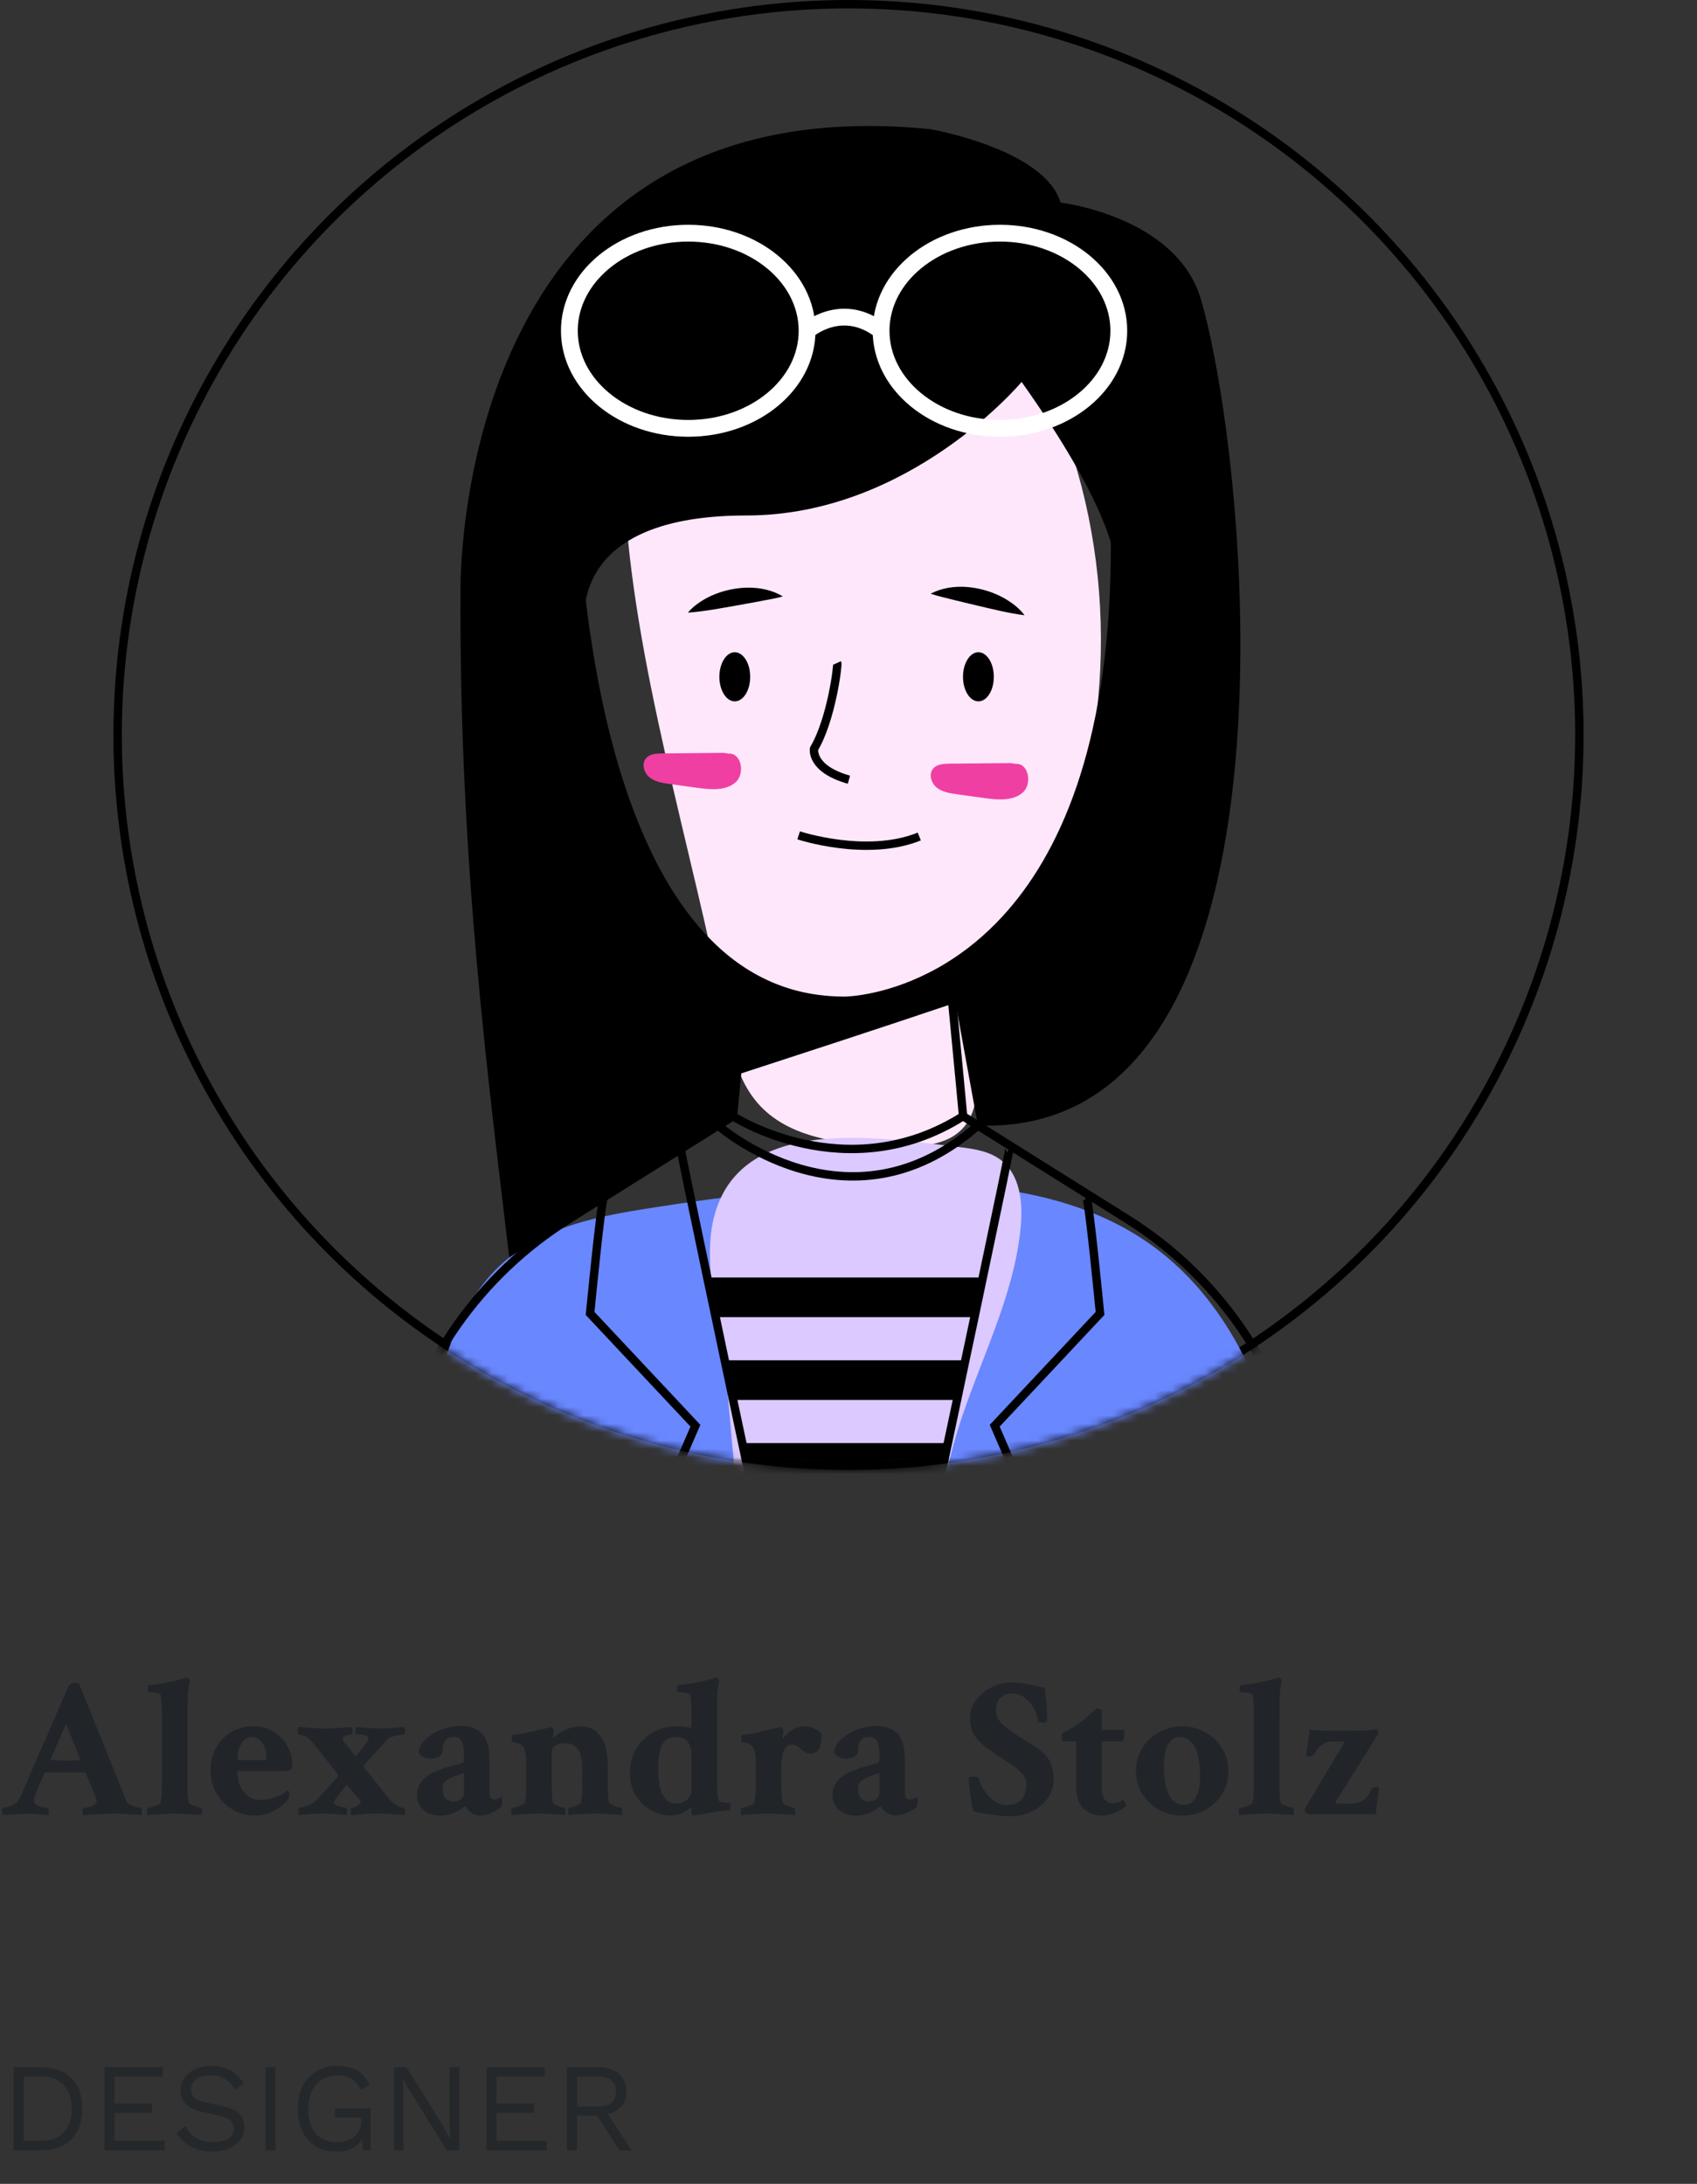 <svg width="202" height="260" viewBox="0 0 202 260" fill="none" xmlns="http://www.w3.org/2000/svg">
<rect x="0" y="0" width="202" height="260" fill="#333333" stroke="none"/>
<circle cx="101" cy="87.5" r="87" stroke="black"/>
<mask id="mask0_6_369" style="mask-type:alpha" maskUnits="userSpaceOnUse" x="13" y="0" width="176" height="175">
<circle cx="101" cy="87.5" r="87.5" fill="#D9D9D9"/>
</mask>
<g mask="url(#mask0_6_369)">
<path d="M86.3 121.179C86.99 124.765 87.769 128.527 90.153 131.292C93.877 135.612 100.245 136.192 105.941 136.461C109.168 136.613 112.928 136.533 114.903 133.978C116.362 132.093 116.308 129.5 116.548 127.128C117.313 119.576 121.596 112.925 124.72 106.008C132.726 88.283 133.158 67.284 125.891 49.244C124.879 46.734 123.672 44.205 121.645 42.411C119.365 40.395 116.3 39.529 113.302 39.007C99.692 36.634 73.441 40.027 74.303 58.265C75.274 78.816 82.408 100.955 86.3 121.179Z" fill="#FFE7FB"/>
<path d="M145.764 200.626C148.27 200.696 150.975 200.709 153.016 199.255C156.473 196.793 156.229 191.667 155.553 187.477C153.198 172.881 149.188 157.078 137.243 148.366C128.035 141.651 115.909 140.591 104.521 140.992C95.393 141.314 86.307 142.419 77.285 143.842C71.398 144.77 65.256 145.956 60.618 149.7C54.197 154.883 52.165 163.644 50.527 171.732C49.237 178.097 43.107 192.285 49.129 197.036C54.692 201.425 72.863 198.575 79.833 198.771C101.81 199.389 123.787 199.998 145.764 200.626Z" fill="#6987FF"/>
<path d="M89.591 188.839C90.577 193.148 92.038 197.564 95.211 200.643C98.383 203.721 103.699 204.979 107.295 202.408C111.626 199.312 111.368 192.969 111.377 187.646C111.386 181.815 112.261 175.987 113.962 170.41C116.45 162.256 120.715 154.537 121.503 146.049C121.769 143.191 121.44 139.905 119.179 138.138C117.805 137.064 115.989 136.783 114.257 136.576C104.688 135.433 88.003 132.564 84.954 145.033C83.496 150.993 86.014 159.217 86.56 165.265C87.272 173.162 87.818 181.088 89.591 188.839Z" fill="#DBC9FF"/>
<path d="M86.117 89.628C83.687 89.652 81.255 89.676 78.825 89.7C78.126 89.706 77.333 89.755 76.885 90.292C76.334 90.952 76.661 92.026 77.335 92.56C78.01 93.093 78.906 93.229 79.758 93.346C80.854 93.497 81.95 93.648 83.045 93.799C84.589 94.012 86.342 94.168 87.532 93.162C88.723 92.156 88.275 89.606 86.721 89.724" fill="#F03FA3"/>
<path d="M120.299 90.848C117.868 90.872 115.438 90.895 113.007 90.919C112.308 90.926 111.516 90.975 111.067 91.512C110.517 92.172 110.843 93.246 111.518 93.78C112.191 94.313 113.088 94.449 113.939 94.566C115.035 94.717 116.132 94.868 117.228 95.019C118.771 95.231 120.523 95.388 121.714 94.382C122.904 93.376 122.457 90.826 120.903 90.945" fill="#F03FA3"/>
<path d="M81.886 72.937C82.565 72.122 83.43 71.553 84.332 71.089C85.241 70.635 86.215 70.321 87.217 70.138C89.206 69.779 91.38 69.928 93.187 71.007C92.162 71.295 91.23 71.41 90.305 71.609L87.574 72.105C85.747 72.416 83.958 72.783 81.886 72.937Z" fill="black"/>
<path d="M89.298 80.577C89.298 82.192 88.477 83.5 87.463 83.5C86.45 83.5 85.629 82.192 85.629 80.577C85.629 78.962 86.45 77.653 87.463 77.653C88.477 77.653 89.298 78.962 89.298 80.577Z" fill="black"/>
<path d="M121.954 73.249C119.893 72.978 118.128 72.511 116.322 72.098L113.623 71.449C112.71 71.199 111.786 71.031 110.779 70.685C112.645 69.711 114.823 69.684 116.789 70.154C117.778 70.393 118.733 70.762 119.615 71.266C120.489 71.781 121.321 72.397 121.954 73.249Z" fill="black"/>
<path d="M114.629 80.577C114.629 82.192 115.45 83.5 116.464 83.5C117.477 83.5 118.298 82.192 118.298 80.577C118.298 78.962 117.477 77.653 116.464 77.653C115.45 77.653 114.629 78.962 114.629 80.577Z" fill="black"/>
<path d="M99.659 78.921C99.773 79.172 98.96 85.666 96.9 89.138C96.9 89.138 96.448 91.528 101.051 92.827" stroke="black" stroke-miterlimit="10"/>
<path d="M95.069 99.452C95.069 99.452 103.156 102.133 109.424 99.59" stroke="black" stroke-miterlimit="10"/>
<path d="M88.86 115.92L87.72 127.96L87.25 132.89L84.29 134.75L67.7 145.15C57.13 151.78 49.68 162.38 47.03 174.57L42 197.7" stroke="black" stroke-miterlimit="10"/>
<path d="M112.95 115.04L113.37 119.5L114.19 128.09L114.64 132.89L134.19 145.15C144.76 151.78 152.21 162.38 154.86 174.57L159.89 197.7" stroke="black" stroke-miterlimit="10"/>
<path d="M132.68 61.37C132.73 63.26 132.74 65.09 132.71 66.86C132.71 66.9 132.72 66.93 132.72 66.95C132.72 66.96 132.72 66.98 132.71 66.99C132.38 89.3 126.44 102.07 119.76 109.37C117.51 111.83 115.18 113.66 112.95 115.04C112.21 115.5 111.48 115.9 110.77 116.26C105.08 119.15 100.52 119.15 100.52 119.15C99.371 119.15 98.26 119.07 97.201 118.92C94.091 118.49 91.331 117.44 88.861 115.92C87.251 114.93 85.77 113.74 84.421 112.39C75.361 103.41 71.501 87.33 69.781 75.61L69.77 75.6C69.701 75.12 69.63 74.64 69.57 74.18C68.57 66.92 68.391 61.65 68.231 61.37" stroke="black" stroke-miterlimit="10"/>
<path d="M142.969 35.697C148.778 55.719 156.343 135.45 116.402 133.998L112.946 115.04C121.815 109.56 132.266 96.79 132.706 66.99C132.716 66.98 132.716 66.98 132.716 66.98C132.716 66.98 132.716 66.97 132.716 66.95C132.716 66.93 132.706 66.9 132.706 66.86C132.656 65.96 131.896 59.97 121.605 45.47C121.605 45.47 108.336 61.37 88.856 61.37C70.566 61.37 69.346 70.58 69.566 74.18C69.626 75.06 69.766 75.6 69.766 75.6L69.776 75.61C71.756 89.09 76.566 108.35 88.856 115.92L87.246 132.89L60.618 149.7C58.253 129.542 54.655 103.132 54.815 70.422C54.815 70.422 53.595 9.689 110.736 15.376C110.736 15.376 124.33 17.731 126.243 24.119C126.243 24.119 140.078 25.738 142.969 35.697Z" fill="black"/>
<path d="M87.246 132.89C87.246 132.89 100.788 141.66 114.636 132.89" stroke="black" stroke-miterlimit="10"/>
<path d="M85.483 133.998C85.483 133.998 100.958 147.621 116.402 133.998" stroke="black" stroke-miterlimit="10"/>
<path d="M93.856 197.7C93.856 197.7 93.746 197.19 93.546 196.25C93.316 195.18 92.976 193.56 92.546 191.53C92.226 190.03 91.856 188.29 91.456 186.39C91.136 184.91 90.806 183.33 90.446 181.67C90.096 180.02 89.736 178.3 89.356 176.53C89.036 174.99 88.696 173.41 88.356 171.81C87.996 170.1 87.636 168.38 87.266 166.67C86.936 165.09 86.596 163.51 86.266 161.95C85.896 160.2 85.536 158.48 85.186 156.81C84.836 155.19 84.506 153.6 84.186 152.09C82.346 143.33 80.996 136.82 81.036 136.79" stroke="black" stroke-miterlimit="10"/>
<path d="M71.877 142.529C71.561 142.727 70.242 156.37 70.242 156.37L82.777 169.737L79.261 177.853L92.295 190.346" stroke="black" stroke-miterlimit="10"/>
<path d="M107.326 197.7C107.326 197.7 107.436 197.19 107.636 196.25C107.866 195.18 108.206 193.56 108.636 191.53C108.956 190.03 109.326 188.29 109.726 186.39C110.046 184.91 110.386 183.33 110.736 181.67C111.086 180.02 111.456 178.3 111.826 176.53C112.156 174.99 112.486 173.41 112.826 171.81C113.186 170.1 113.546 168.38 113.916 166.67C114.246 165.09 114.586 163.51 114.906 161.95C115.276 160.2 115.646 158.48 115.996 156.81C116.336 155.19 116.676 153.6 116.986 152.09C118.836 143.33 120.186 136.82 120.146 136.79" stroke="black" stroke-miterlimit="10"/>
<path d="M129.305 142.529C129.621 142.727 130.94 156.37 130.94 156.37L118.405 169.737L121.921 177.853L108.887 190.346" stroke="black" stroke-miterlimit="10"/>
<path d="M116.986 152.09C116.676 153.6 116.336 155.19 115.996 156.81H85.186C84.835 155.19 84.505 153.6 84.186 152.09H116.986Z" fill="black"/>
<path d="M114.906 161.95C114.586 163.51 114.246 165.09 113.916 166.67H87.266C86.936 165.09 86.596 163.51 86.266 161.95H114.906Z" fill="black"/>
<path d="M112.826 171.81C112.486 173.41 112.156 174.99 111.826 176.53H89.356C89.036 174.99 88.696 173.41 88.356 171.81H112.826Z" fill="black"/>
<path d="M96.069 39.379C96.069 45.795 89.735 50.997 81.921 50.997C74.107 50.997 67.773 45.795 67.773 39.379C67.773 32.963 74.107 27.761 81.921 27.761C89.735 27.761 96.069 32.963 96.069 39.379Z" stroke="white" stroke-width="2" stroke-miterlimit="10"/>
<path d="M133.176 39.379C133.176 45.795 126.841 50.997 119.027 50.997C111.214 50.997 104.879 45.795 104.879 39.379C104.879 32.963 111.214 27.761 119.027 27.761C126.841 27.761 133.176 32.963 133.176 39.379Z" stroke="white" stroke-width="2" stroke-miterlimit="10"/>
<path d="M96.069 39.379C96.069 39.379 100.166 35.724 104.879 39.379" stroke="white" stroke-width="2" stroke-miterlimit="10"/>
<path d="M113.37 119.5C105.52 122.16 93.34 126.13 87.72 127.96L88.86 115.92C91.33 117.44 94.09 118.49 97.2 118.92C98.26 119.07 99.37 119.15 100.52 119.15C100.52 119.15 105.08 119.15 110.77 116.26C111.48 115.9 112.21 115.5 112.95 115.04L113.37 119.5Z" fill="black"/>
</g>
<path d="M0.352 216.094C0.289 216.031 0.258 215.914 0.258 215.742C0.258 215.414 0.273 215.25 0.305 215.25C0.43 215.25 0.617 215.211 0.867 215.133C1.117 215.055 1.359 214.961 1.594 214.852C1.844 214.727 2 214.609 2.062 214.5C2.188 214.312 2.32 214.086 2.461 213.82C2.602 213.539 2.703 213.312 2.766 213.141L2.883 212.859L8.062 200.953C8.234 200.547 8.523 200.344 8.93 200.344C9.164 200.344 9.352 200.445 9.492 200.648L14.297 212.531C14.438 212.891 14.57 213.234 14.695 213.562C14.836 213.875 14.961 214.172 15.07 214.453C15.133 214.609 15.273 214.75 15.492 214.875C15.711 214.984 15.945 215.07 16.195 215.133C16.461 215.195 16.664 215.227 16.805 215.227C16.867 215.227 16.898 215.359 16.898 215.625C16.898 215.875 16.883 216.031 16.852 216.094L15.422 216C14.969 215.969 14.578 215.945 14.25 215.93C13.922 215.898 13.656 215.891 13.453 215.906L9.914 216.094C9.852 216.031 9.82 215.867 9.82 215.602C9.82 215.352 9.852 215.227 9.914 215.227C10.258 215.227 10.609 215.156 10.969 215.016C11.328 214.859 11.508 214.656 11.508 214.406C11.508 214.391 11.461 214.25 11.367 213.984C11.289 213.719 11.141 213.336 10.922 212.836L10.219 211.125C10.156 211.062 10.102 211.031 10.055 211.031C9.898 211.016 9.633 211.008 9.258 211.008C8.883 211.008 8.398 211.008 7.805 211.008C7.289 211.008 6.828 211.008 6.422 211.008C6.031 211.008 5.703 211.016 5.438 211.031C5.375 211.031 5.32 211.07 5.273 211.148L4.5 212.93C4.234 213.555 4.078 214.008 4.031 214.289C4 214.57 4.141 214.789 4.453 214.945C4.734 215.086 4.977 215.172 5.18 215.203C5.398 215.219 5.586 215.227 5.742 215.227C5.789 215.242 5.812 215.367 5.812 215.602C5.812 215.805 5.797 215.969 5.766 216.094C5.062 216.047 4.547 216.008 4.219 215.977C3.906 215.945 3.672 215.93 3.516 215.93C3.359 215.914 3.188 215.914 3 215.93C2.828 215.945 2.547 215.969 2.156 216C1.766 216.016 1.164 216.047 0.352 216.094ZM7.805 209.602C8.117 209.602 8.406 209.602 8.672 209.602C8.953 209.586 9.219 209.57 9.469 209.555L9.539 209.438L7.852 205.242L6.023 209.438C6.023 209.5 6.039 209.531 6.07 209.531C6.539 209.578 7.117 209.602 7.805 209.602ZM17.578 216.094C17.516 216.031 17.484 215.867 17.484 215.602C17.484 215.352 17.516 215.227 17.578 215.227C17.703 215.227 17.883 215.195 18.117 215.133C18.352 215.055 18.57 214.969 18.773 214.875C18.977 214.781 19.086 214.703 19.102 214.641C19.211 214.203 19.266 213.609 19.266 212.859V203.555C19.266 203.195 19.25 202.875 19.219 202.594C19.203 202.312 19.18 202.07 19.148 201.867C19.086 201.617 18.68 201.492 17.93 201.492H17.719C17.625 201.492 17.578 201.336 17.578 201.023C17.578 200.758 17.625 200.625 17.719 200.625C18.625 200.547 19.477 200.414 20.273 200.227C21.086 200.039 21.664 199.891 22.008 199.781L22.242 199.711H22.289C22.352 199.711 22.414 199.758 22.477 199.852C22.539 199.945 22.578 200.031 22.594 200.109C22.422 200.844 22.336 201.633 22.336 202.477L22.312 212.508C22.312 213.539 22.367 214.25 22.477 214.641C22.508 214.703 22.625 214.781 22.828 214.875C23.031 214.969 23.242 215.055 23.461 215.133C23.695 215.195 23.859 215.227 23.953 215.227C23.984 215.227 24.008 215.289 24.023 215.414C24.039 215.539 24.047 215.672 24.047 215.812C24.047 215.953 24.031 216.047 24 216.094C23.906 216.094 23.727 216.078 23.461 216.047C23.195 216.031 22.883 216.016 22.523 216C22.18 215.969 21.852 215.945 21.539 215.93C21.227 215.914 20.977 215.906 20.789 215.906C20.602 215.906 20.344 215.914 20.016 215.93C19.703 215.945 19.375 215.969 19.031 216C18.688 216.016 18.383 216.031 18.117 216.047C17.852 216.078 17.672 216.094 17.578 216.094ZM30.328 216.164C29.375 216.164 28.492 215.922 27.68 215.438C26.883 214.953 26.242 214.305 25.758 213.492C25.289 212.68 25.055 211.789 25.055 210.82C25.055 209.82 25.266 208.922 25.688 208.125C26.125 207.328 26.727 206.695 27.492 206.227C28.258 205.758 29.141 205.523 30.141 205.523C31.125 205.523 31.961 205.758 32.648 206.227C33.352 206.68 33.883 207.25 34.242 207.938C34.617 208.609 34.805 209.289 34.805 209.977C34.805 210.336 34.727 210.57 34.57 210.68C34.43 210.789 34.141 210.844 33.703 210.844H28.406C28.312 210.844 28.266 210.898 28.266 211.008C28.266 211.57 28.367 212.102 28.57 212.602C28.789 213.102 29.102 213.508 29.508 213.82C29.93 214.133 30.438 214.289 31.031 214.289C31.562 214.289 32.055 214.211 32.508 214.055C32.82 213.961 33.062 213.875 33.234 213.797C33.406 213.719 33.562 213.633 33.703 213.539C33.859 213.43 34.039 213.297 34.242 213.141C34.383 213.203 34.453 213.352 34.453 213.586C34.453 213.789 34.422 213.945 34.359 214.055C34.266 214.305 34.016 214.594 33.609 214.922C33.219 215.25 32.734 215.539 32.156 215.789C31.594 216.039 30.984 216.164 30.328 216.164ZM28.43 209.555H31.406C31.625 209.555 31.734 209.406 31.734 209.109C31.734 208.516 31.57 207.984 31.242 207.516C30.93 207.047 30.523 206.812 30.023 206.812C29.57 206.812 29.211 206.977 28.945 207.305C28.695 207.617 28.516 207.969 28.406 208.359C28.312 208.75 28.266 209.07 28.266 209.32C28.266 209.477 28.32 209.555 28.43 209.555ZM35.555 216.094C35.539 216.031 35.523 215.961 35.508 215.883C35.508 215.805 35.508 215.727 35.508 215.648C35.508 215.367 35.539 215.227 35.602 215.227C35.992 215.164 36.383 215.055 36.773 214.898C37.18 214.727 37.453 214.562 37.594 214.406L40.125 211.617C40.203 211.539 40.242 211.453 40.242 211.359C40.242 211.281 40.211 211.211 40.148 211.148L37.148 207.375C36.945 207.109 36.688 206.898 36.375 206.742C36.078 206.586 35.805 206.508 35.555 206.508C35.477 206.508 35.438 206.352 35.438 206.039C35.438 205.852 35.461 205.711 35.508 205.617C36.477 205.68 37.227 205.727 37.758 205.758C38.289 205.773 38.609 205.781 38.719 205.781C38.797 205.781 39.102 205.773 39.633 205.758C40.164 205.727 40.914 205.68 41.883 205.617C41.93 205.68 41.953 205.82 41.953 206.039C41.953 206.336 41.914 206.484 41.836 206.484C41.617 206.484 41.383 206.539 41.133 206.648C40.898 206.758 40.781 206.891 40.781 207.047C40.781 207.125 40.82 207.219 40.898 207.328L42.352 209.133C42.82 208.492 43.188 208.016 43.453 207.703C43.719 207.375 43.852 207.133 43.852 206.977C43.852 206.648 43.367 206.484 42.398 206.484C42.336 206.484 42.305 206.344 42.305 206.062C42.305 205.828 42.336 205.68 42.398 205.617C43.32 205.68 44.023 205.727 44.508 205.758C45.008 205.773 45.297 205.781 45.375 205.781C45.453 205.781 45.727 205.773 46.195 205.758C46.664 205.727 47.312 205.68 48.141 205.617C48.188 205.711 48.211 205.852 48.211 206.039C48.211 206.336 48.188 206.484 48.141 206.484C47.047 206.594 46.352 206.812 46.055 207.141L43.453 210C43.359 210.109 43.312 210.195 43.312 210.258C43.312 210.352 43.344 210.43 43.406 210.492L46.219 214.031C46.766 214.719 47.398 215.133 48.117 215.273C48.18 215.273 48.211 215.438 48.211 215.766C48.211 215.922 48.18 216.031 48.117 216.094C47.523 216.062 46.977 216.023 46.477 215.977C45.992 215.93 45.508 215.906 45.023 215.906C44.398 215.906 43.836 215.93 43.336 215.977C42.852 216.023 42.336 216.062 41.789 216.094L41.742 215.812C41.742 215.422 41.773 215.227 41.836 215.227C42.039 215.211 42.266 215.133 42.516 214.992C42.781 214.836 42.914 214.664 42.914 214.477C42.914 214.414 42.875 214.344 42.797 214.266L41.273 212.484L39.938 214.172C39.828 214.328 39.773 214.477 39.773 214.617C39.773 214.773 39.906 214.898 40.172 214.992C40.391 215.07 40.586 215.125 40.758 215.156C40.945 215.172 41.117 215.195 41.273 215.227C41.305 215.227 41.32 215.367 41.32 215.648C41.32 215.883 41.289 216.031 41.227 216.094C41.148 216.078 40.938 216.055 40.594 216.023C40.25 216.008 39.875 215.984 39.469 215.953C39.078 215.922 38.742 215.906 38.461 215.906C37.914 215.906 37.414 215.93 36.961 215.977C36.508 216.023 36.039 216.062 35.555 216.094ZM52.453 216.164C51.594 216.164 50.906 215.93 50.391 215.461C49.891 214.977 49.641 214.375 49.641 213.656C49.641 213.047 49.828 212.516 50.203 212.062C50.594 211.609 51.078 211.25 51.656 210.984C51.875 210.891 52.078 210.812 52.266 210.75C52.453 210.672 52.625 210.602 52.781 210.539C53.375 210.352 53.852 210.219 54.211 210.141C54.57 210.047 54.836 209.969 55.008 209.906C55.148 209.859 55.219 209.742 55.219 209.555V208.711C55.219 207.43 54.828 206.789 54.047 206.789C53.141 206.789 52.688 207.312 52.688 208.359C52.688 208.703 52.547 208.961 52.266 209.133C51.984 209.289 51.672 209.367 51.328 209.367C50.609 209.367 50.117 209.133 49.852 208.664C49.852 208.258 49.992 207.867 50.273 207.492C50.57 207.117 50.953 206.781 51.422 206.484C51.906 206.172 52.445 205.93 53.039 205.758C53.648 205.57 54.258 205.477 54.867 205.477C55.961 205.477 56.797 205.781 57.375 206.391C57.969 206.984 58.266 208.07 58.266 209.648V213.445C58.266 213.977 58.453 214.242 58.828 214.242C59.109 214.242 59.375 214.141 59.625 213.938C59.734 214 59.789 214.117 59.789 214.289C59.789 214.695 59.734 214.984 59.625 215.156C59.406 215.359 59.047 215.578 58.547 215.812C58.062 216.031 57.602 216.141 57.164 216.141C56.789 216.141 56.43 216.031 56.086 215.812C55.742 215.578 55.516 215.312 55.406 215.016C55.391 215.016 55.305 215.07 55.148 215.18C54.992 215.289 54.875 215.375 54.797 215.438C54.484 215.641 54.125 215.812 53.719 215.953C53.312 216.094 52.891 216.164 52.453 216.164ZM53.93 214.477C54.336 214.477 54.648 214.383 54.867 214.195C55.102 213.992 55.219 213.75 55.219 213.469V211.102L54 211.523C53.672 211.633 53.367 211.797 53.086 212.016C52.82 212.234 52.688 212.523 52.688 212.883C52.688 213.445 52.805 213.852 53.039 214.102C53.289 214.352 53.586 214.477 53.93 214.477ZM60.938 216.094C60.875 216.031 60.844 215.867 60.844 215.602C60.844 215.352 60.875 215.227 60.938 215.227C61.062 215.227 61.234 215.195 61.453 215.133C61.688 215.055 61.906 214.969 62.109 214.875C62.328 214.781 62.445 214.703 62.461 214.641C62.57 214.203 62.625 213.609 62.625 212.859V209.648C62.625 208.773 62.484 208.188 62.203 207.891C62.078 207.734 61.906 207.625 61.688 207.562C61.484 207.5 61.305 207.461 61.148 207.445C60.992 207.414 60.914 207.383 60.914 207.352C60.914 206.805 60.953 206.531 61.031 206.531C61.438 206.531 62.016 206.445 62.766 206.273C63.516 206.086 64.367 205.891 65.32 205.688L65.438 205.664C65.453 205.648 65.484 205.641 65.531 205.641L65.578 205.617C65.656 205.617 65.734 205.672 65.812 205.781C65.906 205.875 65.945 205.953 65.93 206.016L65.836 206.742C65.836 206.82 65.844 206.867 65.859 206.883C65.891 206.883 65.945 206.844 66.023 206.766C66.883 205.953 67.969 205.547 69.281 205.547C70.188 205.547 70.922 205.93 71.484 206.695C72.062 207.461 72.352 208.625 72.352 210.188V212.508C72.352 213.539 72.406 214.25 72.516 214.641C72.547 214.703 72.664 214.781 72.867 214.875C73.07 214.969 73.281 215.055 73.5 215.133C73.734 215.195 73.898 215.227 73.992 215.227C74.023 215.227 74.047 215.289 74.062 215.414C74.078 215.539 74.086 215.672 74.086 215.812C74.086 215.953 74.07 216.047 74.039 216.094C73.945 216.094 73.766 216.078 73.5 216.047C73.234 216.031 72.922 216.016 72.562 216C72.219 215.969 71.891 215.945 71.578 215.93C71.266 215.914 71.016 215.906 70.828 215.906C70.578 215.906 70.227 215.922 69.773 215.953C69.336 215.984 68.914 216.008 68.508 216.023C68.102 216.055 67.836 216.078 67.711 216.094C67.648 216.031 67.617 215.867 67.617 215.602C67.617 215.352 67.648 215.227 67.711 215.227C67.836 215.227 68 215.195 68.203 215.133C68.422 215.055 68.625 214.969 68.812 214.875C69.016 214.781 69.125 214.703 69.141 214.641C69.25 214.203 69.305 213.609 69.305 212.859V210.75C69.305 209.594 69.141 208.773 68.812 208.289C68.5 207.789 67.992 207.539 67.289 207.539C66.805 207.539 66.414 207.633 66.117 207.82C65.82 207.992 65.672 208.242 65.672 208.57V212.508C65.672 213.539 65.727 214.25 65.836 214.641C65.867 214.703 65.977 214.781 66.164 214.875C66.352 214.969 66.555 215.055 66.773 215.133C66.992 215.195 67.141 215.227 67.219 215.227C67.25 215.227 67.273 215.289 67.289 215.414C67.305 215.539 67.312 215.672 67.312 215.812C67.312 215.953 67.297 216.047 67.266 216.094C67.141 216.078 66.875 216.055 66.469 216.023C66.062 216.008 65.633 215.984 65.18 215.953C64.742 215.922 64.398 215.906 64.148 215.906C63.961 215.906 63.703 215.914 63.375 215.93C63.062 215.945 62.734 215.969 62.391 216C62.047 216.016 61.742 216.031 61.477 216.047C61.211 216.078 61.031 216.094 60.938 216.094ZM79.852 216.141C79.008 216.141 78.211 215.93 77.461 215.508C76.727 215.086 76.125 214.492 75.656 213.727C75.203 212.961 74.977 212.062 74.977 211.031C74.977 209.984 75.219 209.047 75.703 208.219C76.203 207.391 76.875 206.734 77.719 206.25C78.578 205.766 79.539 205.523 80.602 205.523C81.258 205.523 81.805 205.594 82.242 205.734C82.289 205.734 82.312 205.625 82.312 205.406V203.555C82.312 202.898 82.266 202.336 82.172 201.867C82.109 201.617 81.703 201.492 80.953 201.492H80.742C80.648 201.492 80.602 201.336 80.602 201.023C80.602 200.758 80.648 200.625 80.742 200.625C81.648 200.547 82.5 200.414 83.297 200.227C84.109 200.039 84.688 199.891 85.031 199.781L85.266 199.711H85.312C85.375 199.711 85.438 199.758 85.5 199.852C85.562 199.945 85.602 200.031 85.617 200.109C85.445 200.844 85.359 201.633 85.359 202.477V212.555C85.359 212.898 85.375 213.273 85.406 213.68C85.438 214.07 85.508 214.32 85.617 214.43C85.742 214.523 85.883 214.578 86.039 214.594C86.195 214.594 86.398 214.609 86.648 214.641L86.883 214.664C86.93 214.68 86.953 214.773 86.953 214.945C86.953 215.336 86.906 215.531 86.812 215.531C86.422 215.547 85.969 215.594 85.453 215.672C84.953 215.75 84.461 215.828 83.977 215.906C83.492 215.984 83.102 216.047 82.805 216.094L82.453 216.141C82.359 216.156 82.312 216.023 82.312 215.742V215.25C82.312 215.125 82.281 215.094 82.219 215.156C81.562 215.812 80.773 216.141 79.852 216.141ZM80.461 214.711C80.992 214.711 81.43 214.562 81.773 214.266C82.133 213.953 82.312 213.578 82.312 213.141V208.875C82.312 208.688 82.297 208.508 82.266 208.336C82.234 208.164 82.164 207.945 82.055 207.68C81.945 207.414 81.75 207.203 81.469 207.047C81.203 206.875 80.867 206.789 80.461 206.789C79.727 206.789 79.188 207.086 78.844 207.68C78.516 208.258 78.352 209.188 78.352 210.469C78.352 213.297 79.055 214.711 80.461 214.711ZM88.266 216.094C88.203 216.031 88.172 215.867 88.172 215.602C88.172 215.352 88.203 215.227 88.266 215.227C88.391 215.227 88.57 215.195 88.805 215.133C89.039 215.055 89.258 214.969 89.461 214.875C89.664 214.781 89.773 214.703 89.789 214.641C89.898 214.203 89.953 213.609 89.953 212.859V209.648C89.953 208.773 89.812 208.188 89.531 207.891C89.406 207.734 89.234 207.625 89.016 207.562C88.812 207.5 88.633 207.461 88.477 207.445C88.32 207.414 88.242 207.383 88.242 207.352C88.242 206.805 88.281 206.531 88.359 206.531C88.766 206.531 89.328 206.445 90.047 206.273C90.781 206.086 91.555 205.906 92.367 205.734L92.906 205.617C92.984 205.617 93.062 205.672 93.141 205.781C93.219 205.875 93.258 205.953 93.258 206.016C93.242 206.109 93.219 206.297 93.188 206.578C93.172 206.859 93.156 207.016 93.141 207.047C93.922 206.031 94.805 205.523 95.789 205.523C96.492 205.523 97.164 205.812 97.805 206.391C97.805 207.203 97.703 207.805 97.5 208.195C97.312 208.586 96.961 208.781 96.445 208.781C96.133 208.781 95.773 208.602 95.367 208.242C94.961 207.883 94.602 207.703 94.289 207.703C93.977 207.703 93.727 207.828 93.539 208.078C93.352 208.312 93.211 208.617 93.117 208.992C93.039 209.367 93 209.758 93 210.164V212.531C93 213.547 93.055 214.25 93.164 214.641C93.195 214.703 93.305 214.781 93.492 214.875C93.68 214.969 93.883 215.055 94.102 215.133C94.32 215.195 94.469 215.227 94.547 215.227C94.578 215.227 94.602 215.289 94.617 215.414C94.633 215.539 94.641 215.672 94.641 215.812C94.641 215.953 94.625 216.047 94.594 216.094C94.469 216.078 94.203 216.055 93.797 216.023C93.391 216.008 92.961 215.984 92.508 215.953C92.07 215.922 91.727 215.906 91.477 215.906C91.289 215.906 91.031 215.914 90.703 215.93C90.391 215.945 90.062 215.969 89.719 216C89.375 216.016 89.07 216.031 88.805 216.047C88.539 216.078 88.359 216.094 88.266 216.094ZM101.906 216.164C101.047 216.164 100.359 215.93 99.844 215.461C99.344 214.977 99.094 214.375 99.094 213.656C99.094 213.047 99.281 212.516 99.656 212.062C100.047 211.609 100.531 211.25 101.109 210.984C101.328 210.891 101.531 210.812 101.719 210.75C101.906 210.672 102.078 210.602 102.234 210.539C102.828 210.352 103.305 210.219 103.664 210.141C104.023 210.047 104.289 209.969 104.461 209.906C104.602 209.859 104.672 209.742 104.672 209.555V208.711C104.672 207.43 104.281 206.789 103.5 206.789C102.594 206.789 102.141 207.312 102.141 208.359C102.141 208.703 102 208.961 101.719 209.133C101.438 209.289 101.125 209.367 100.781 209.367C100.062 209.367 99.57 209.133 99.305 208.664C99.305 208.258 99.445 207.867 99.727 207.492C100.023 207.117 100.406 206.781 100.875 206.484C101.359 206.172 101.898 205.93 102.492 205.758C103.102 205.57 103.711 205.477 104.32 205.477C105.414 205.477 106.25 205.781 106.828 206.391C107.422 206.984 107.719 208.07 107.719 209.648V213.445C107.719 213.977 107.906 214.242 108.281 214.242C108.562 214.242 108.828 214.141 109.078 213.938C109.188 214 109.242 214.117 109.242 214.289C109.242 214.695 109.188 214.984 109.078 215.156C108.859 215.359 108.5 215.578 108 215.812C107.516 216.031 107.055 216.141 106.617 216.141C106.242 216.141 105.883 216.031 105.539 215.812C105.195 215.578 104.969 215.312 104.859 215.016C104.844 215.016 104.758 215.07 104.602 215.18C104.445 215.289 104.328 215.375 104.25 215.438C103.938 215.641 103.578 215.812 103.172 215.953C102.766 216.094 102.344 216.164 101.906 216.164ZM103.383 214.477C103.789 214.477 104.102 214.383 104.32 214.195C104.555 213.992 104.672 213.75 104.672 213.469V211.102L103.453 211.523C103.125 211.633 102.82 211.797 102.539 212.016C102.273 212.234 102.141 212.523 102.141 212.883C102.141 213.445 102.258 213.852 102.492 214.102C102.742 214.352 103.039 214.477 103.383 214.477ZM120.305 216.234C119.68 216.234 119 216.18 118.266 216.07C117.531 215.977 116.727 215.828 115.852 215.625C115.773 215.281 115.688 214.852 115.594 214.336C115.516 213.82 115.445 213.32 115.383 212.836C115.336 212.336 115.312 211.969 115.312 211.734C115.359 211.578 115.5 211.5 115.734 211.5C116.219 211.5 116.469 211.547 116.484 211.641C116.578 212.109 116.789 212.602 117.117 213.117C117.445 213.617 117.844 214.039 118.312 214.383C118.797 214.727 119.305 214.898 119.836 214.898C121.383 214.898 122.156 214.047 122.156 212.344C122.156 211.891 121.977 211.477 121.617 211.102C121.273 210.727 120.867 210.391 120.398 210.094C119.945 209.797 119.555 209.539 119.227 209.32L118.523 208.852C117.992 208.492 117.492 208.125 117.023 207.75C116.555 207.359 116.172 206.914 115.875 206.414C115.594 205.898 115.453 205.273 115.453 204.539C115.453 203.742 115.695 203.023 116.18 202.383C116.664 201.742 117.289 201.234 118.055 200.859C118.82 200.484 119.617 200.297 120.445 200.297C120.773 200.297 121.109 200.32 121.453 200.367C121.812 200.414 122.117 200.461 122.367 200.508C122.836 200.602 123.234 200.695 123.562 200.789C123.906 200.867 124.18 200.922 124.383 200.953C124.461 201.719 124.523 202.422 124.57 203.062C124.617 203.703 124.641 204.297 124.641 204.844C124.578 205 124.461 205.078 124.289 205.078C123.82 205.078 123.578 205.023 123.562 204.914C123.5 204.383 123.328 203.867 123.047 203.367C122.766 202.867 122.406 202.453 121.969 202.125C121.531 201.781 121.031 201.609 120.469 201.609C119.938 201.609 119.484 201.773 119.109 202.102C118.75 202.43 118.57 202.953 118.57 203.672C118.57 204.312 118.852 204.875 119.414 205.359C119.992 205.844 120.734 206.375 121.641 206.953L122.836 207.703C123.273 207.969 123.688 208.266 124.078 208.594C124.469 208.906 124.789 209.32 125.039 209.836C125.289 210.336 125.414 211.023 125.414 211.898C125.414 212.727 125.172 213.469 124.688 214.125C124.219 214.781 123.594 215.297 122.812 215.672C122.047 216.047 121.211 216.234 120.305 216.234ZM131.25 216.164C130.391 216.164 129.648 215.898 129.023 215.367C128.414 214.82 128.109 213.945 128.109 212.742V207.328H126.586C126.461 207.328 126.398 207.086 126.398 206.602C126.398 206.492 126.414 206.406 126.445 206.344C126.883 206.125 127.273 205.914 127.617 205.711C127.977 205.492 128.289 205.281 128.555 205.078C129.242 204.531 129.742 204.117 130.055 203.836C130.367 203.555 130.531 203.406 130.547 203.391C130.672 203.391 130.805 203.422 130.945 203.484C131.086 203.531 131.156 203.586 131.156 203.648V205.945H133.688C133.812 205.945 133.875 206.023 133.875 206.18C133.875 206.648 133.797 207.031 133.641 207.328H131.156V212.883C131.156 214.07 131.578 214.664 132.422 214.664C132.859 214.664 133.164 214.609 133.336 214.5C133.523 214.375 133.648 214.312 133.711 214.312C133.773 214.312 133.836 214.391 133.898 214.547C133.977 214.703 134.016 214.82 134.016 214.898C134.016 215.023 133.859 215.188 133.547 215.391C133.25 215.594 132.883 215.773 132.445 215.93C132.023 216.086 131.625 216.164 131.25 216.164ZM140.719 216.164C139.703 216.164 138.773 215.93 137.93 215.461C137.102 214.977 136.438 214.336 135.938 213.539C135.453 212.727 135.211 211.828 135.211 210.844C135.211 209.844 135.453 208.945 135.938 208.148C136.438 207.352 137.102 206.719 137.93 206.25C138.773 205.766 139.703 205.523 140.719 205.523C141.75 205.523 142.68 205.766 143.508 206.25C144.336 206.719 144.992 207.352 145.477 208.148C145.977 208.945 146.227 209.844 146.227 210.844C146.227 211.828 145.984 212.727 145.5 213.539C145.016 214.336 144.352 214.977 143.508 215.461C142.68 215.93 141.75 216.164 140.719 216.164ZM140.953 214.875C141.391 214.875 141.75 214.727 142.031 214.43C142.312 214.133 142.516 213.742 142.641 213.258C142.781 212.758 142.852 212.227 142.852 211.664C142.852 208.43 142.031 206.812 140.391 206.812C139.953 206.812 139.594 206.969 139.312 207.281C139.047 207.594 138.852 208 138.727 208.5C138.602 209 138.539 209.539 138.539 210.117C138.539 213.289 139.344 214.875 140.953 214.875ZM147.562 216.094C147.5 216.031 147.469 215.867 147.469 215.602C147.469 215.352 147.5 215.227 147.562 215.227C147.688 215.227 147.867 215.195 148.102 215.133C148.336 215.055 148.555 214.969 148.758 214.875C148.961 214.781 149.07 214.703 149.086 214.641C149.195 214.203 149.25 213.609 149.25 212.859V203.555C149.25 203.195 149.234 202.875 149.203 202.594C149.188 202.312 149.164 202.07 149.133 201.867C149.07 201.617 148.664 201.492 147.914 201.492H147.703C147.609 201.492 147.562 201.336 147.562 201.023C147.562 200.758 147.609 200.625 147.703 200.625C148.609 200.547 149.461 200.414 150.258 200.227C151.07 200.039 151.648 199.891 151.992 199.781L152.227 199.711H152.273C152.336 199.711 152.398 199.758 152.461 199.852C152.523 199.945 152.562 200.031 152.578 200.109C152.406 200.844 152.32 201.633 152.32 202.477L152.297 212.508C152.297 213.539 152.352 214.25 152.461 214.641C152.492 214.703 152.609 214.781 152.812 214.875C153.016 214.969 153.227 215.055 153.445 215.133C153.68 215.195 153.844 215.227 153.938 215.227C153.969 215.227 153.992 215.289 154.008 215.414C154.023 215.539 154.031 215.672 154.031 215.812C154.031 215.953 154.016 216.047 153.984 216.094C153.891 216.094 153.711 216.078 153.445 216.047C153.18 216.031 152.867 216.016 152.508 216C152.164 215.969 151.836 215.945 151.523 215.93C151.211 215.914 150.961 215.906 150.773 215.906C150.586 215.906 150.328 215.914 150 215.93C149.688 215.945 149.359 215.969 149.016 216C148.672 216.016 148.367 216.031 148.102 216.047C147.836 216.078 147.656 216.094 147.562 216.094ZM155.742 216C155.43 215.812 155.273 215.633 155.273 215.461C155.273 215.43 155.305 215.359 155.367 215.25L160.078 207.352L158.648 207.328C158.242 207.312 157.883 207.398 157.57 207.586C157.258 207.773 157 208 156.797 208.266C156.594 208.516 156.445 208.75 156.352 208.969C156.305 209.062 156.109 209.109 155.766 209.109C155.578 209.109 155.484 209.094 155.484 209.062C155.484 209.031 155.492 208.906 155.508 208.688C155.539 208.469 155.586 208.164 155.648 207.773C155.773 206.992 155.844 206.375 155.859 205.922C156.781 206.016 157.523 206.062 158.086 206.062H160.945C161.445 206.062 161.945 206.047 162.445 206.016C162.945 205.984 163.453 205.938 163.969 205.875C164.016 205.938 164.039 206.125 164.039 206.438L159.164 214.242C159.055 214.398 159 214.508 159 214.57C159 214.68 159.094 214.734 159.281 214.734H160.734C161.984 214.734 162.828 214.141 163.266 212.953C163.312 212.812 163.523 212.742 163.898 212.742C164.008 212.742 164.094 212.773 164.156 212.836L163.758 216H155.742Z" fill="#212529"/>
<path d="M4.815 246.1C6.365 246.1 7.58 246.53 8.46 247.39C9.35 248.24 9.795 249.46 9.795 251.05C9.795 252.64 9.35 253.865 8.46 254.725C7.58 255.575 6.365 256 4.815 256H1.62V246.1H4.815ZM4.935 254.875C6.065 254.875 6.945 254.54 7.575 253.87C8.215 253.19 8.535 252.25 8.535 251.05C8.535 249.85 8.215 248.915 7.575 248.245C6.945 247.565 6.065 247.225 4.935 247.225H2.82V254.875H4.935ZM12.431 256V246.1H19.375V247.225H13.63V250.42H18.101V251.545H13.63V254.875H19.601V256H12.431ZM25.176 245.95C26.046 245.95 26.796 246.13 27.426 246.49C28.056 246.84 28.581 247.36 29.001 248.05L27.996 248.83C27.626 248.19 27.206 247.74 26.736 247.48C26.276 247.21 25.716 247.075 25.056 247.075C24.526 247.075 24.086 247.15 23.736 247.3C23.396 247.45 23.146 247.65 22.986 247.9C22.826 248.14 22.746 248.415 22.746 248.725C22.746 249.075 22.856 249.385 23.076 249.655C23.296 249.915 23.736 250.12 24.396 250.27L26.541 250.75C27.491 250.96 28.151 251.28 28.521 251.71C28.901 252.13 29.091 252.655 29.091 253.285C29.091 253.845 28.931 254.345 28.611 254.785C28.301 255.215 27.861 255.55 27.291 255.79C26.721 256.03 26.051 256.15 25.281 256.15C24.561 256.15 23.926 256.055 23.376 255.865C22.836 255.665 22.371 255.4 21.981 255.07C21.591 254.74 21.271 254.37 21.021 253.96L22.071 253.105C22.261 253.485 22.506 253.82 22.806 254.11C23.106 254.4 23.466 254.625 23.886 254.785C24.316 254.945 24.806 255.025 25.356 255.025C25.866 255.025 26.306 254.965 26.676 254.845C27.056 254.715 27.346 254.53 27.546 254.29C27.746 254.04 27.846 253.74 27.846 253.39C27.846 253.07 27.741 252.785 27.531 252.535C27.321 252.275 26.926 252.08 26.346 251.95L24.021 251.425C23.411 251.285 22.916 251.095 22.536 250.855C22.166 250.605 21.896 250.315 21.726 249.985C21.566 249.645 21.486 249.28 21.486 248.89C21.486 248.36 21.631 247.875 21.921 247.435C22.221 246.985 22.646 246.625 23.196 246.355C23.756 246.085 24.416 245.95 25.176 245.95ZM32.805 246.1V256H31.605V246.1H32.805ZM40.034 256.15C39.094 256.15 38.279 255.945 37.589 255.535C36.909 255.115 36.379 254.525 35.999 253.765C35.629 253.005 35.444 252.1 35.444 251.05C35.444 250 35.639 249.095 36.029 248.335C36.429 247.575 36.984 246.99 37.694 246.58C38.404 246.16 39.219 245.95 40.139 245.95C41.119 245.95 41.914 246.135 42.524 246.505C43.144 246.875 43.644 247.445 44.024 248.215L42.929 248.815C42.709 248.245 42.359 247.815 41.879 247.525C41.409 247.225 40.829 247.075 40.139 247.075C39.469 247.075 38.874 247.235 38.354 247.555C37.844 247.865 37.439 248.32 37.139 248.92C36.849 249.51 36.704 250.22 36.704 251.05C36.704 251.88 36.829 252.595 37.079 253.195C37.339 253.785 37.719 254.24 38.219 254.56C38.729 254.87 39.349 255.025 40.079 255.025C40.489 255.025 40.869 254.975 41.219 254.875C41.579 254.765 41.889 254.605 42.149 254.395C42.419 254.185 42.629 253.92 42.779 253.6C42.929 253.28 43.004 252.905 43.004 252.475V252.13H39.854V251.005H44.099V256H43.154L43.094 254.155L43.349 254.2C43.089 254.82 42.679 255.3 42.119 255.64C41.559 255.98 40.864 256.15 40.034 256.15ZM54.668 246.1V256H53.183L49.043 249.37L47.993 247.51H47.978L48.038 249.01V256H46.898V246.1H48.383L52.508 252.7L53.573 254.605H53.588L53.528 253.09V246.1H54.668ZM57.914 256V246.1H64.859V247.225H59.114V250.42H63.584V251.545H59.114V254.875H65.084V256H57.914ZM71.229 246.1C72.239 246.1 73.049 246.36 73.659 246.88C74.269 247.4 74.574 248.105 74.574 248.995C74.574 249.885 74.264 250.58 73.644 251.08C73.034 251.57 72.224 251.815 71.214 251.815L71.109 251.89H68.679V256H67.479V246.1H71.229ZM71.214 250.765C71.924 250.765 72.449 250.62 72.789 250.33C73.139 250.03 73.314 249.585 73.314 248.995C73.314 248.405 73.139 247.965 72.789 247.675C72.449 247.375 71.924 247.225 71.214 247.225H68.679V250.765H71.214ZM71.904 251.005L75.174 256H73.749L70.899 251.665L71.904 251.005Z" fill="#212529" fill-opacity="0.75"/>
</svg>
